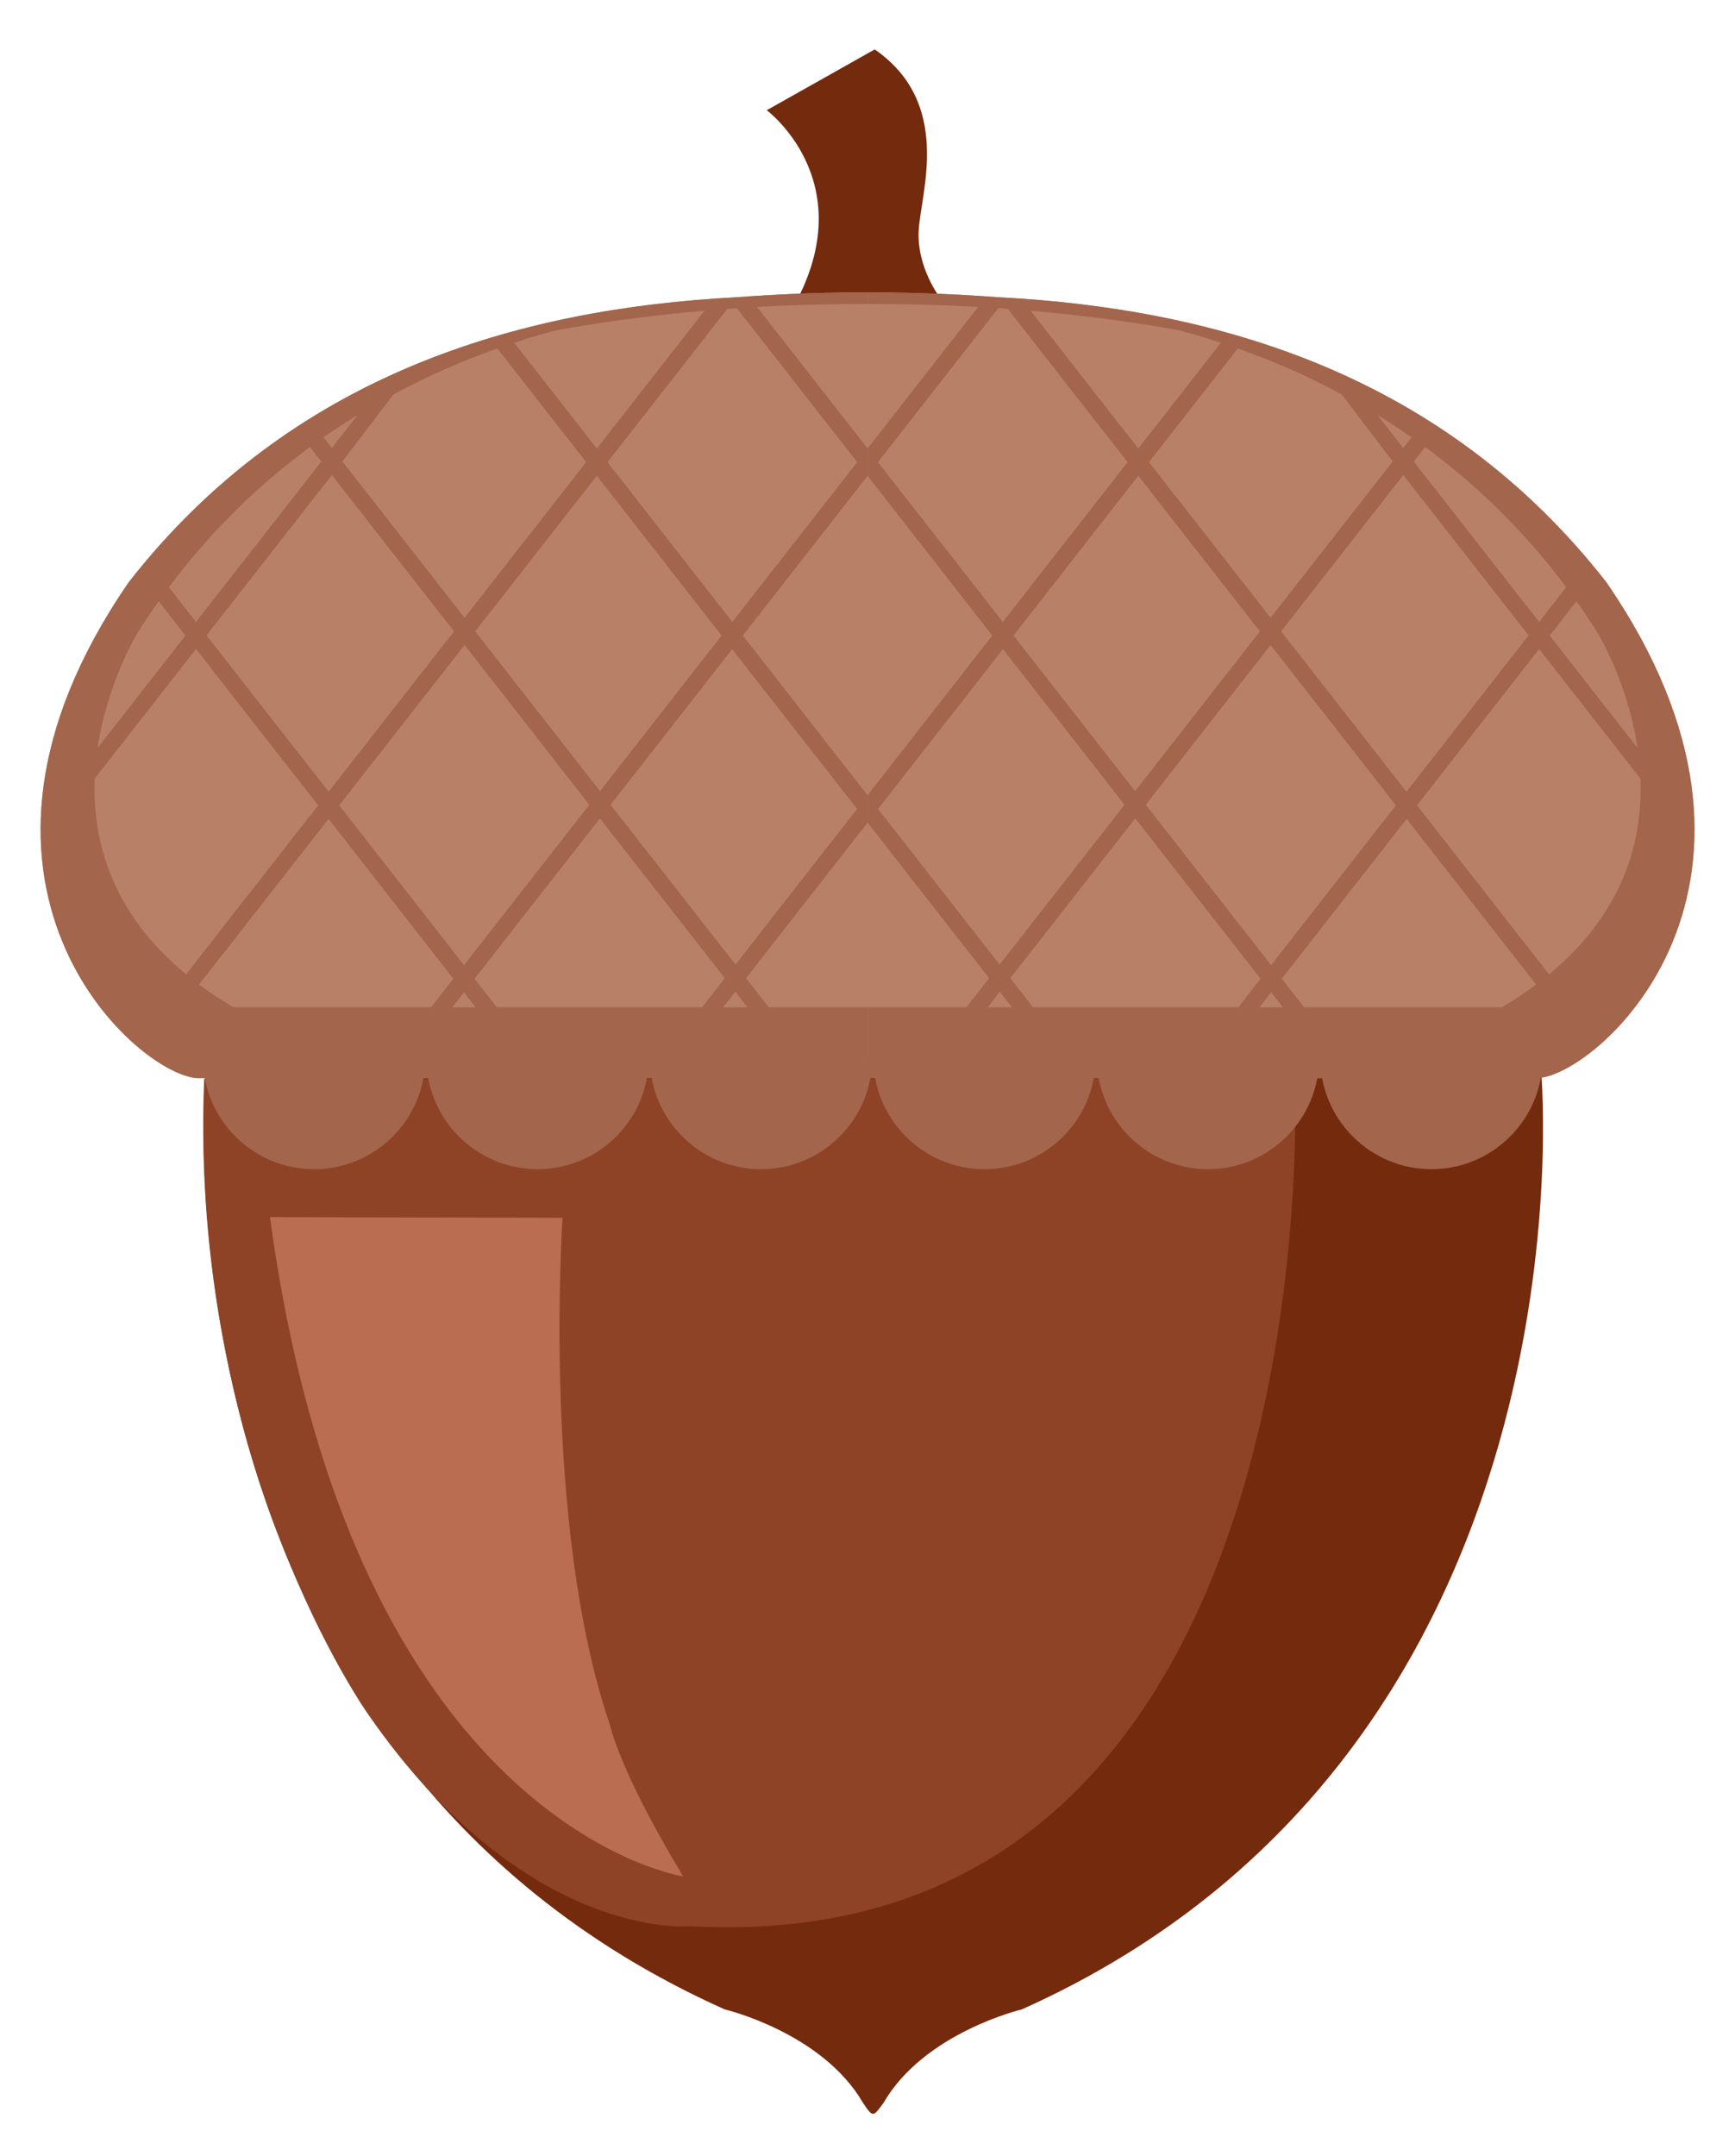 <?xml version="1.0" encoding="UTF-8"?>
<svg width="470" height="584" version="1.1" viewBox="0 0 125 150" xmlns="http://www.w3.org/2000/svg">
    <g fill="#742a0d">
        <path d="m55.24 5.28s6.61 4.91 2.27 13.51c0 0 9.15-0.05 10.28 0.09 0 0-1.77-2.24-1.60-4.98s2.44-9.12-3.17-13z"/>
        <path d="m14.79 74.61s-4.35 48.76 37.42 67.47c0 0 7.03 1.66 9.97 6.74 0.71 1.05 0.72 1.03 1.47 0 2.94-5.08 9.97-6.74 9.97-6.74 41.77-18.71 37.42-67.47 37.42-67.47h-96.26z"/>
    </g>
    <g>
        <path fill="#b98068" d="m61.96 18.40c-3.19 0.01-6.20 0.15-8.86 0.35-15.83 0.82-32.16 5.59-43.83 20.53-14.84 21.57 0.38 35.38 4.91 35.72h96.64c4.53-0.34 19.76-14.14 4.91-35.72-11.68-14.95-28-19.72-43.83-20.53-2.66-0.20-5.67-0.33-8.86-0.35v-5.29e-4h-0.54c-2.65e-4 0.01-2.36e-4 0.02-5.29e-4 0.02 0.01-0.01 0 0 0 0-2.65e-4 -0.01-7.94e-4 -0.02 0-0.02-0.18-1.22e-4 -0.36 0-0.54 0z"/>
        <path fill="#8e4326" d="m93.29 75.05s2.96 63.58-43.54 61.04c0 0-11.83 1.18-23.23-15.27 0 0-12.93-18.16-11.81-45.76z"/>
        <path fill="#ba6d51" d="m40.53 85.06s-1.51 22.11 3.40 36.48c0 0 0.66 3.31 5.29 10.96 0 0-23.81-3.55-29.77-47.49z"/>
    </g>
    <g fill="#a3654b">
        <path d="m63.04 18.40c3.19 0.01 6.20 0.15 8.86 0.35 15.83 0.82 32.16 5.59 43.83 20.53 14.84 21.57-0.38 35.38-4.91 35.72h-48.32v-5.10h7.12l1.64-2.10-8.76-11.21v-1.96l8.99-11.51-8.99-11.51v-1.96l7.97-10.20c-2.65-0.15-5.34-0.21-7.97-0.21v-0.84c0.18-1e-4 0.36 0 0.54 0zm8.88 1.14-8.67 11.09 9 11.51 8.99-11.51-8.63-11.04c-0.23-0.02-0.46-0.03-0.70-0.05zm2.33 0.18 7.76 9.93 5.95-7.62c-1.05-0.35-2.07-0.65-3.06-0.91-3.54-0.63-7.10-1.09-10.66-1.40zm14.92 2.73-6.39 8.18 8.76 11.21 8.80-11.26-3.67-4.82c-2.66-1.45-5-2.43-7.50-3.32zm10.07 4.78 1.86 2.38 0.60-0.77c-0.82-0.57-1.64-1.11-2.46-1.61zm3.44 2.31-0.82 1.05 9.03 11.55 1.95-2.50c-3.10-4.16-6.58-7.46-10.16-10.10zm-1.58 2.02-8.80 11.26 9.03 11.55 8.80-11.26zm-19.09 0.05-8.99 11.51 8.76 11.21 8.99-11.51zm31.57 9.04-1.93 2.47 6.33 8.10c-0.71-4.80-2.91-8.34-2.91-8.34-0.48-0.77-0.98-1.51-1.49-2.23zm-22.04 3.15-8.99 11.51 9.03 11.55 8.99-11.51zm19.35 0.29-8.80 11.26 9.51 12.17c5.37-4.42 6.76-9.61 6.59-14.09zm-38.63 0.01-9 11.51 8.76 11.21 9-11.51zm9.53 12.19-9 11.51 1.64 2.10h14.78l1.61-2.06zm19.55 0.04-8.99 11.51 1.61 2.06h14.23c0.90-0.53 1.72-1.08 2.48-1.64zm-29.31 12.45-0.87 1.12h1.75zm19.55 0.04-0.84 1.08h1.69zm-29.61-50.42c-3.19 0.01-6.20 0.15-8.86 0.35-15.83 0.82-32.16 5.59-43.83 20.53-14.84 21.57 0.38 35.38 4.91 35.72h48.32v-5.10h-7.12l-1.64-2.10 8.76-11.21v-1.96l-8.99-11.51 8.99-11.51v-1.96l-7.97-10.20c2.65-0.15 5.34-0.21 7.97-0.21v-0.84c-0.18-1e-4 -0.36 0-0.54 0zm-8.88 1.14 8.67 11.09-9 11.51-8.99-11.51 8.63-11.04c0.23-0.02 0.46-0.03 0.70-0.05zm-2.33 0.18-7.76 9.93-5.95-7.62c1.05-0.35 2.07-0.65 3.06-0.91 3.54-0.63 7.10-1.09 10.66-1.40zm-14.92 2.73 6.39 8.18-8.76 11.21-8.80-11.26 3.67-4.82c2.66-1.45 5-2.43 7.50-3.32zm-10.07 4.78-1.86 2.38-0.60-0.77c0.82-0.57 1.64-1.11 2.46-1.61zm-3.44 2.31 0.82 1.05-9.03 11.55-1.95-2.50c3.10-4.16 6.58-7.46 10.16-10.10zm1.58 2.02 8.80 11.26-9.03 11.55-8.80-11.26zm19.09 0.05 8.99 11.51-8.76 11.21-8.99-11.51zm-31.57 9.04 1.93 2.47-6.33 8.10c0.71-4.80 2.91-8.34 2.91-8.34 0.48-0.77 0.98-1.51 1.49-2.23zm22.04 3.15 8.99 11.51-9.03 11.55-8.99-11.51zm-19.35 0.29 8.80 11.26-9.51 12.17c-5.37-4.42-6.76-9.61-6.59-14.09zm38.63 0.01 9 11.51-8.76 11.21-9-11.51zm-9.53 12.19 9 11.51-1.64 2.10h-14.78l-1.61-2.06zm-19.55 0.04 8.99 11.51-1.61 2.06h-14.23c-0.90-0.53-1.72-1.08-2.48-1.64zm29.31 12.45 0.87 1.12h-1.75zm-19.55 0.04 0.84 1.08h-1.69z"/>
        <path d="m14.62 73.55c0 4.42 3.59 8.01 8.01 8.01s8.01-3.59 8.01-8.01zm16.10 0c0 4.42 3.59 8.01 8.01 8.01s8.01-3.59 8.01-8.01zm16.10 0c0 4.42 3.59 8.01 8.01 8.01s8.01-3.59 8.01-8.01zm16.10 0c0 4.42 3.59 8.01 8.01 8.01s8.01-3.59 8.01-8.01zm16.10 0c0 4.42 3.59 8.01 8.01 8.01s8.01-3.59 8.01-8.01zm16.10 0c0 4.42 3.59 8.01 8.01 8.01s8.01-3.59 8.01-8.01z"/>
    </g>
</svg>
